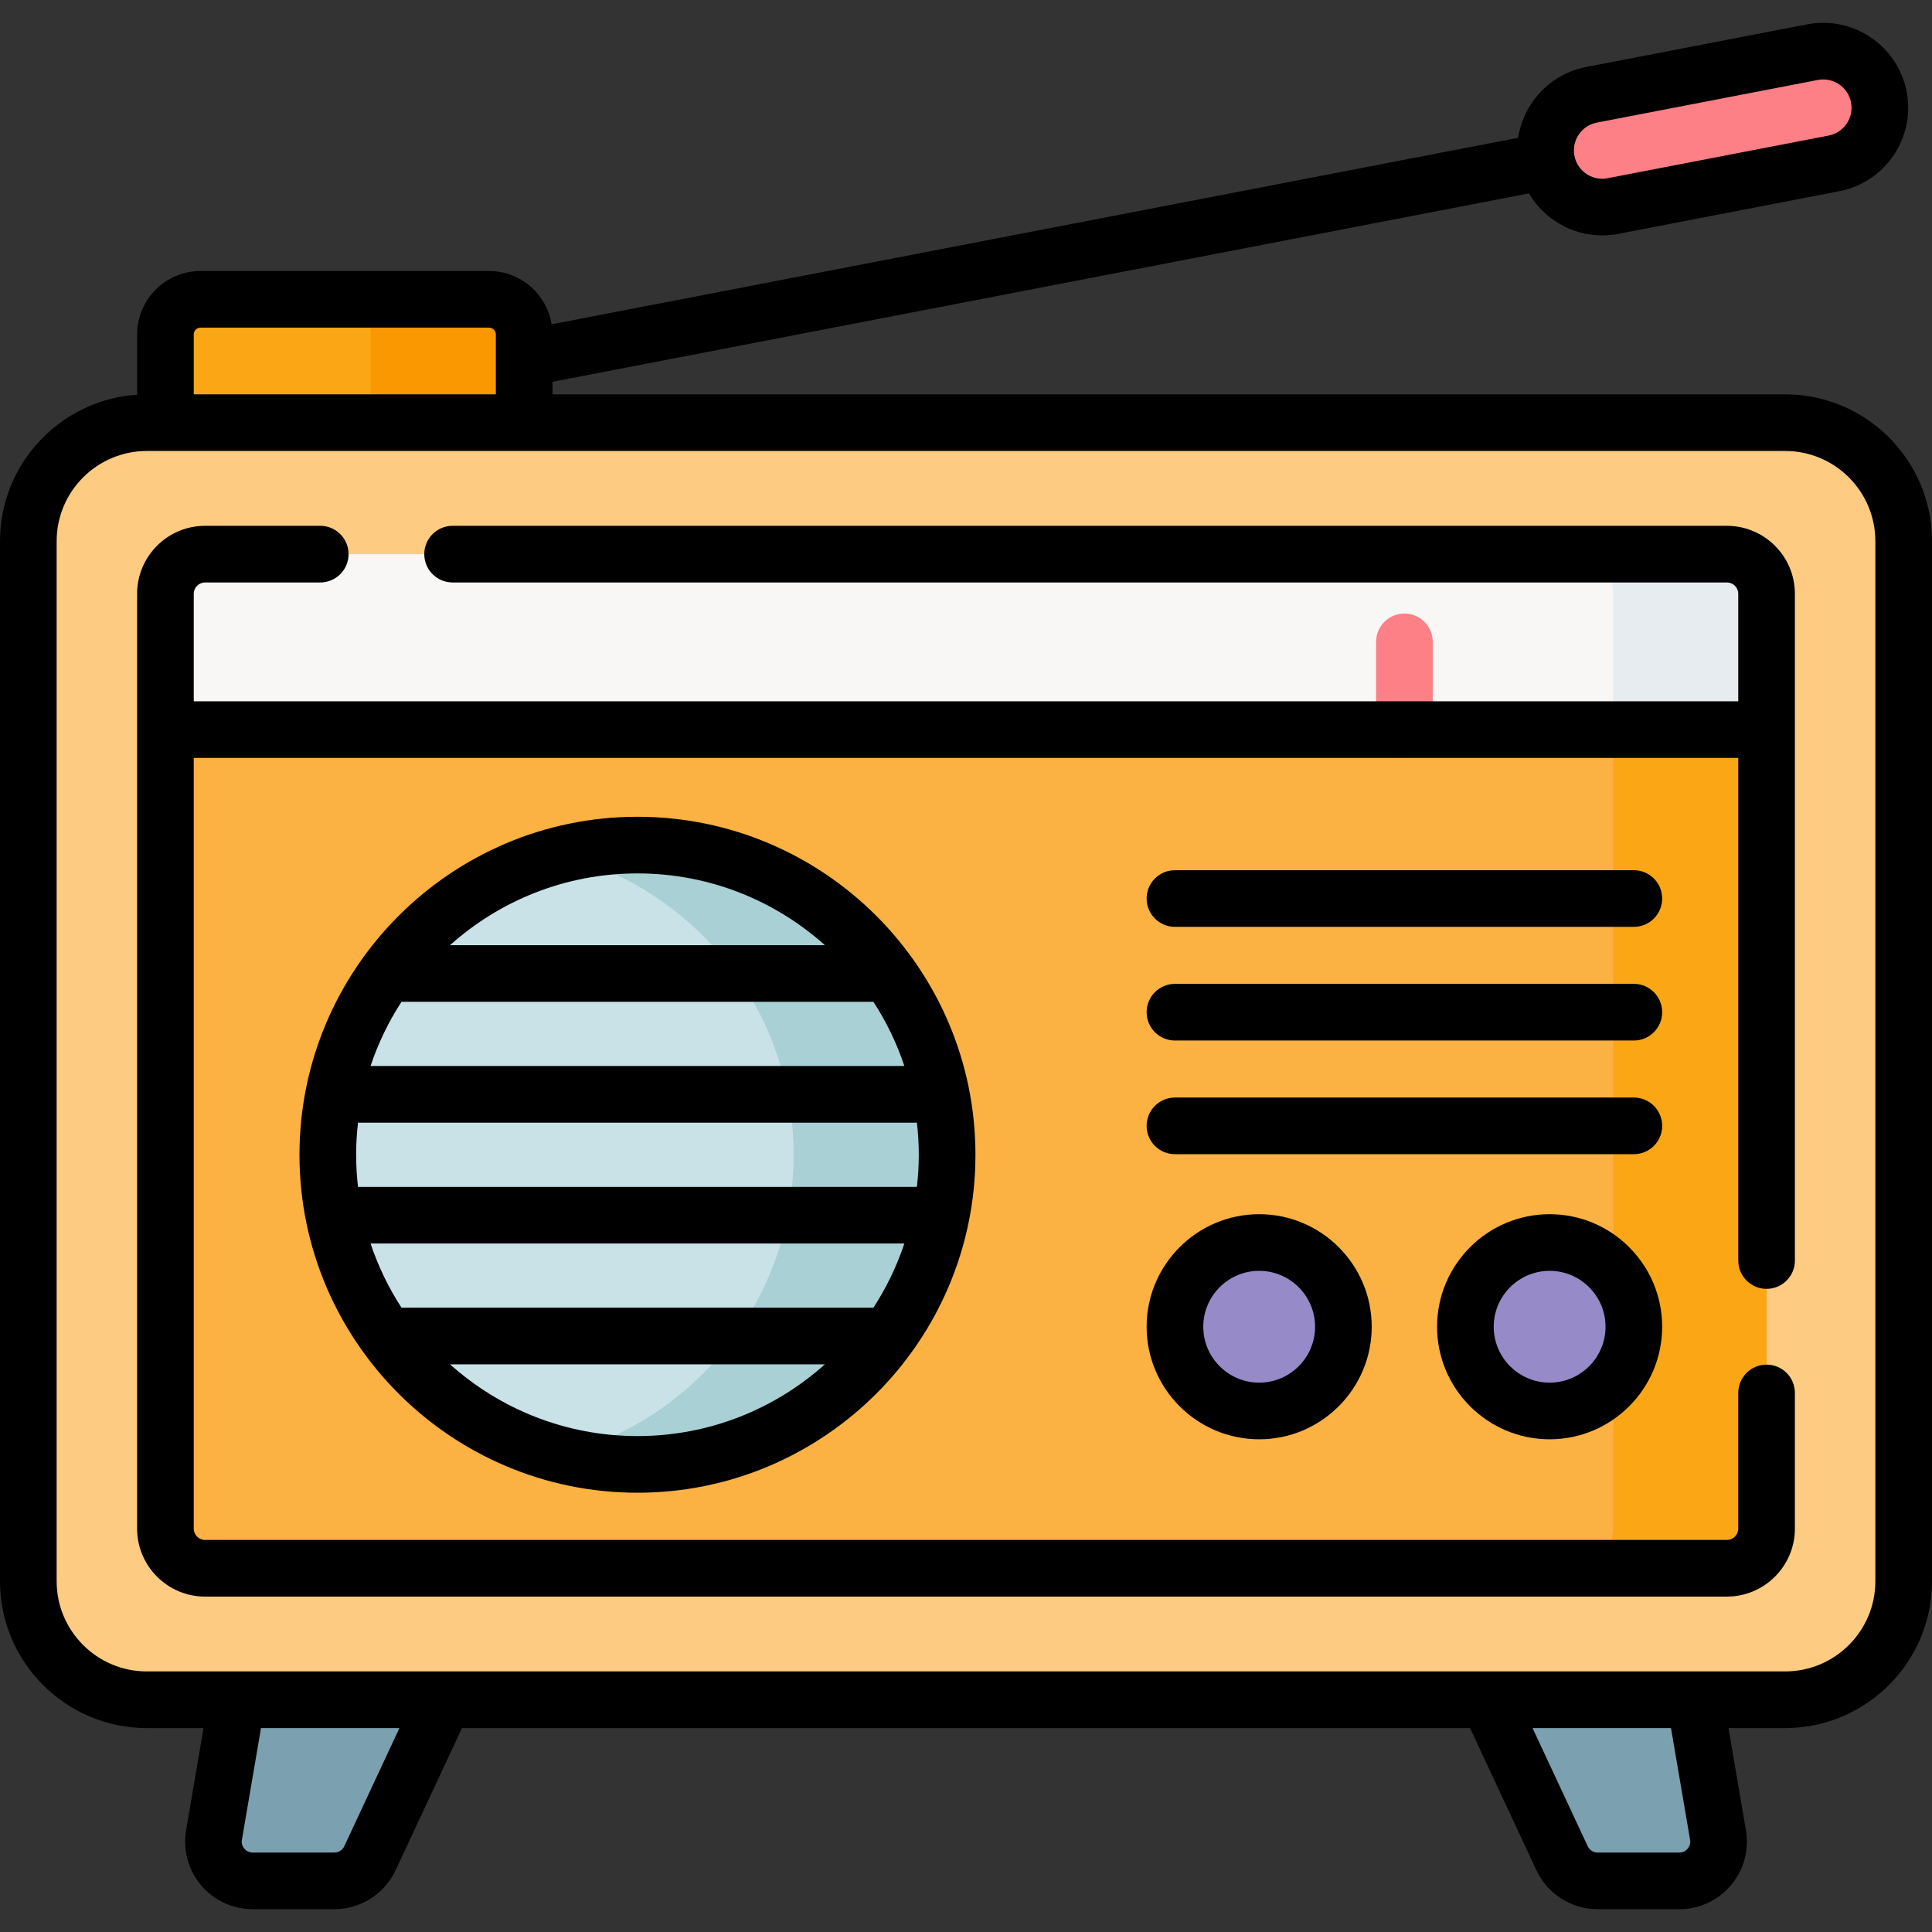 <svg id="Capa_1" enable-background="new 0 0 512 512" height="512" viewBox="0 0 512 512" width="512" xmlns="http://www.w3.org/2000/svg"><rect x="0" y="0" width="512" height="512" fill="#333333" stroke="none"/><g><g><g><g fill="#7ba0b0"><path d="m68.31 418.429-11.601 67.872c-1.086 6.352 3.807 12.152 10.251 12.152h21.655c4.04 0 7.715-2.34 9.424-6.001l34.546-74.022h-64.275z"/><path d="m443.69 418.429h-64.274l34.546 74.022c1.709 3.661 5.383 6.001 9.424 6.001h21.655c6.444 0 11.336-5.8 10.251-12.152z"/></g><g><g><g><path d="m424.588 54.876c-7.05 0-13.337-4.99-14.723-12.17-1.571-8.14 3.755-16.013 11.896-17.584l58.567-11.301c8.137-1.57 16.013 3.755 17.584 11.896 1.571 8.14-3.755 16.013-11.896 17.584l-58.567 11.301c-.96.184-1.918.274-2.861.274z" fill="#fc8086"/></g></g><path d="m138.912 125.634h-95.072v-37.006c0-5.14 4.167-9.307 9.307-9.307h76.457c5.14 0 9.307 4.167 9.307 9.307v37.006z" fill="#fba615"/><path d="m129.604 79.32h-40.67c5.14 0 9.307 4.167 9.307 9.307v37.006h40.67v-37.005c.001-5.141-4.166-9.308-9.307-9.308z" fill="#fa9801"/><g><g><g><g><g><path d="m473.087 450.453h-434.174c-17.346 0-31.407-14.061-31.407-31.407v-275.63c0-17.346 14.061-31.407 31.407-31.407h434.174c17.346 0 31.407 14.061 31.407 31.407v275.63c0 17.346-14.061 31.407-31.407 31.407z" fill="#fdcb82"/><path d="m43.84 405.097v-247.732c0-5.805 4.706-10.511 10.511-10.511h403.298c5.805 0 10.511 4.706 10.511 10.511v247.731c0 5.805-4.706 10.511-10.511 10.511h-403.298c-5.805.001-10.511-4.705-10.511-10.51z" fill="#fcb143"/><path d="m457.649 146.854h-40.678c5.805 0 10.511 4.706 10.511 10.511v247.731c0 5.805-4.706 10.511-10.511 10.511h40.678c5.805 0 10.511-4.706 10.511-10.511v-247.731c0-5.805-4.706-10.511-10.511-10.511z" fill="#fba615"/><path d="m468.16 193.352v-35.986c0-5.805-4.706-10.511-10.511-10.511h-403.298c-5.805 0-10.511 4.706-10.511 10.511v35.986z" fill="#f9f6f6"/><path d="m468.16 193.352v-35.986c0-5.805-4.706-10.511-10.511-10.511h-40.677c5.804 0 10.51 4.706 10.51 10.511v35.986z" fill="#e7ecf1"/></g></g></g></g><g><path d="m372.181 200.857c-4.145 0-7.506-3.36-7.506-7.506v-23.249c0-4.145 3.36-7.506 7.506-7.506 4.145 0 7.506 3.36 7.506 7.506v23.249c-.001 4.146-3.361 7.506-7.506 7.506z" fill="#fc8086"/></g></g></g><g><circle cx="168.934" cy="306.02" fill="#c9e2e7" r="82.062"/><path d="m168.934 223.958c-7.021 0-13.834.886-20.339 2.544 35.483 9.049 61.723 41.217 61.723 79.518s-26.24 70.469-61.723 79.518c6.504 1.659 13.318 2.544 20.339 2.544 45.322 0 82.062-36.74 82.062-82.062s-36.74-82.062-82.062-82.062z" fill="#a8d0d5"/></g><g><g fill="#968bc8"><circle cx="333.694" cy="351.6" r="22.32"/><circle cx="410.666" cy="351.6" r="22.32"/></g></g></g></g><g><g><path d="m432.987 290.859h-121.613c-4.145 0-7.506 3.36-7.506 7.506s3.36 7.506 7.506 7.506h121.613c4.145 0 7.506-3.36 7.506-7.506s-3.361-7.506-7.506-7.506z"/><path d="m432.987 260.737h-121.613c-4.145 0-7.506 3.36-7.506 7.506 0 4.145 3.36 7.506 7.506 7.506h121.613c4.145 0 7.506-3.36 7.506-7.506-.001-4.146-3.361-7.506-7.506-7.506z"/><path d="m432.987 230.614h-121.613c-4.145 0-7.506 3.36-7.506 7.506s3.36 7.506 7.506 7.506h121.613c4.145 0 7.506-3.36 7.506-7.506s-3.361-7.506-7.506-7.506z"/><path d="m473.087 104.503h-326.67v-3.319l258.775-49.933c3.954 6.726 11.251 11.13 19.396 11.13 1.429 0 2.87-.138 4.283-.41l58.567-11.301c12.19-2.353 20.195-14.185 17.843-26.375-2.352-12.191-14.186-20.192-26.375-17.844l-58.567 11.301c-9.607 1.854-16.61 9.597-17.997 18.761l-256.16 49.429c-1.292-7.995-8.223-14.127-16.578-14.127h-76.456c-9.271 0-16.813 7.542-16.813 16.813v15.971c-20.259 1.332-36.335 18.227-36.335 38.817v275.63c0 21.457 17.456 38.913 38.913 38.913h15.027l-4.628 27.078c-.891 5.212.553 10.52 3.963 14.562s8.398 6.36 13.686 6.36h21.655c6.927 0 13.296-4.056 16.226-10.333l17.578-37.667h267.162l17.578 37.667c2.929 6.277 9.299 10.333 16.226 10.333h21.655c5.288 0 10.276-2.318 13.686-6.36s4.854-9.349 3.963-14.562l-4.628-27.078h15.027c21.457 0 38.913-17.456 38.913-38.913v-275.63c-.002-21.457-17.458-38.913-38.915-38.913zm-49.904-72.012 58.566-11.301c.478-.092.955-.137 1.425-.137 3.524 0 6.675 2.499 7.367 6.085.784 4.064-1.884 8.008-5.948 8.792l-58.566 11.301c-.477.092-.962.139-1.439.139-3.58 0-6.673-2.56-7.353-6.087-.784-4.063 1.884-8.007 5.948-8.792zm-371.837 56.137c0-.993.808-1.802 1.802-1.802h76.457c.993 0 1.802.808 1.802 1.802v15.876h-80.06v-15.876zm39.891 400.649c-.473 1.014-1.503 1.67-2.623 1.67h-21.654c-1.17 0-1.888-.644-2.212-1.028s-.838-1.2-.641-2.353l5.06-29.607h36.685zm356.015.642c-.324.384-1.042 1.028-2.212 1.028h-21.655c-1.12 0-2.149-.656-2.623-1.67l-14.616-31.318h36.685l5.06 29.607c.198 1.153-.315 1.969-.639 2.353zm49.737-70.873c0 13.179-10.722 23.901-23.901 23.901h-434.175c-13.179 0-23.901-10.722-23.901-23.901v-275.63c0-13.179 10.722-23.901 23.901-23.901h434.175c13.179 0 23.901 10.722 23.901 23.901z"/><path d="m457.649 139.348h-337.705c-4.145 0-7.506 3.36-7.506 7.506 0 4.145 3.36 7.506 7.506 7.506h337.705c1.657 0 3.005 1.348 3.005 3.006v28.48h-80.968-15.011-313.329v-28.48c0-1.658 1.348-3.006 3.005-3.006h30.52c4.145 0 7.506-3.36 7.506-7.506 0-4.145-3.36-7.506-7.506-7.506h-30.52c-9.934 0-18.017 8.082-18.017 18.017v247.731c0 9.935 8.082 18.017 18.017 18.017h403.298c9.934 0 18.017-8.082 18.017-18.017v-35.952c0-4.145-3.36-7.506-7.506-7.506s-7.506 3.36-7.506 7.506v35.952c0 1.658-1.348 3.006-3.005 3.006h-403.298c-1.657 0-3.005-1.348-3.005-3.006v-204.239h409.309v133.198c0 4.145 3.36 7.506 7.506 7.506s7.506-3.36 7.506-7.506v-176.69c-.001-9.934-8.083-18.017-18.018-18.017z"/><path d="m79.367 306.02c0 49.388 40.18 89.568 89.568 89.568s89.568-40.18 89.568-89.568-40.18-89.568-89.568-89.568-89.568 40.18-89.568 89.568zm89.567 74.556c-19.064 0-36.472-7.201-49.669-19.014h99.338c-13.197 11.813-30.605 19.014-49.669 19.014zm62.529-34.026h-125.057c-3.417-5.254-6.188-10.961-8.205-17.013h141.468c-2.018 6.052-4.789 11.759-8.206 17.013zm12.028-40.53c0 2.878-.181 5.713-.5 8.506h-148.113c-.319-2.794-.5-5.629-.5-8.506 0-2.878.181-5.713.5-8.506h148.113c.319 2.793.5 5.628.5 8.506zm-3.823-23.518h-141.468c2.018-6.052 4.788-11.759 8.205-17.013h125.057c3.418 5.254 6.189 10.961 8.206 17.013zm-120.403-32.024c13.197-11.814 30.605-19.014 49.669-19.014s36.472 7.201 49.669 19.014z"/><path d="m303.868 351.6c0 16.446 13.38 29.826 29.826 29.826s29.826-13.38 29.826-29.826-13.38-29.826-29.826-29.826-29.826 13.38-29.826 29.826zm44.641 0c0 8.169-6.646 14.814-14.814 14.814s-14.815-6.646-14.815-14.814c0-8.169 6.646-14.814 14.815-14.814s14.814 6.645 14.814 14.814z"/><path d="m410.667 321.774c-16.446 0-29.826 13.38-29.826 29.826s13.38 29.826 29.826 29.826 29.826-13.38 29.826-29.826-13.38-29.826-29.826-29.826zm0 44.641c-8.169 0-14.815-6.646-14.815-14.814 0-8.169 6.646-14.814 14.815-14.814s14.814 6.646 14.814 14.814-6.646 14.814-14.814 14.814z"/></g></g></g></svg>
